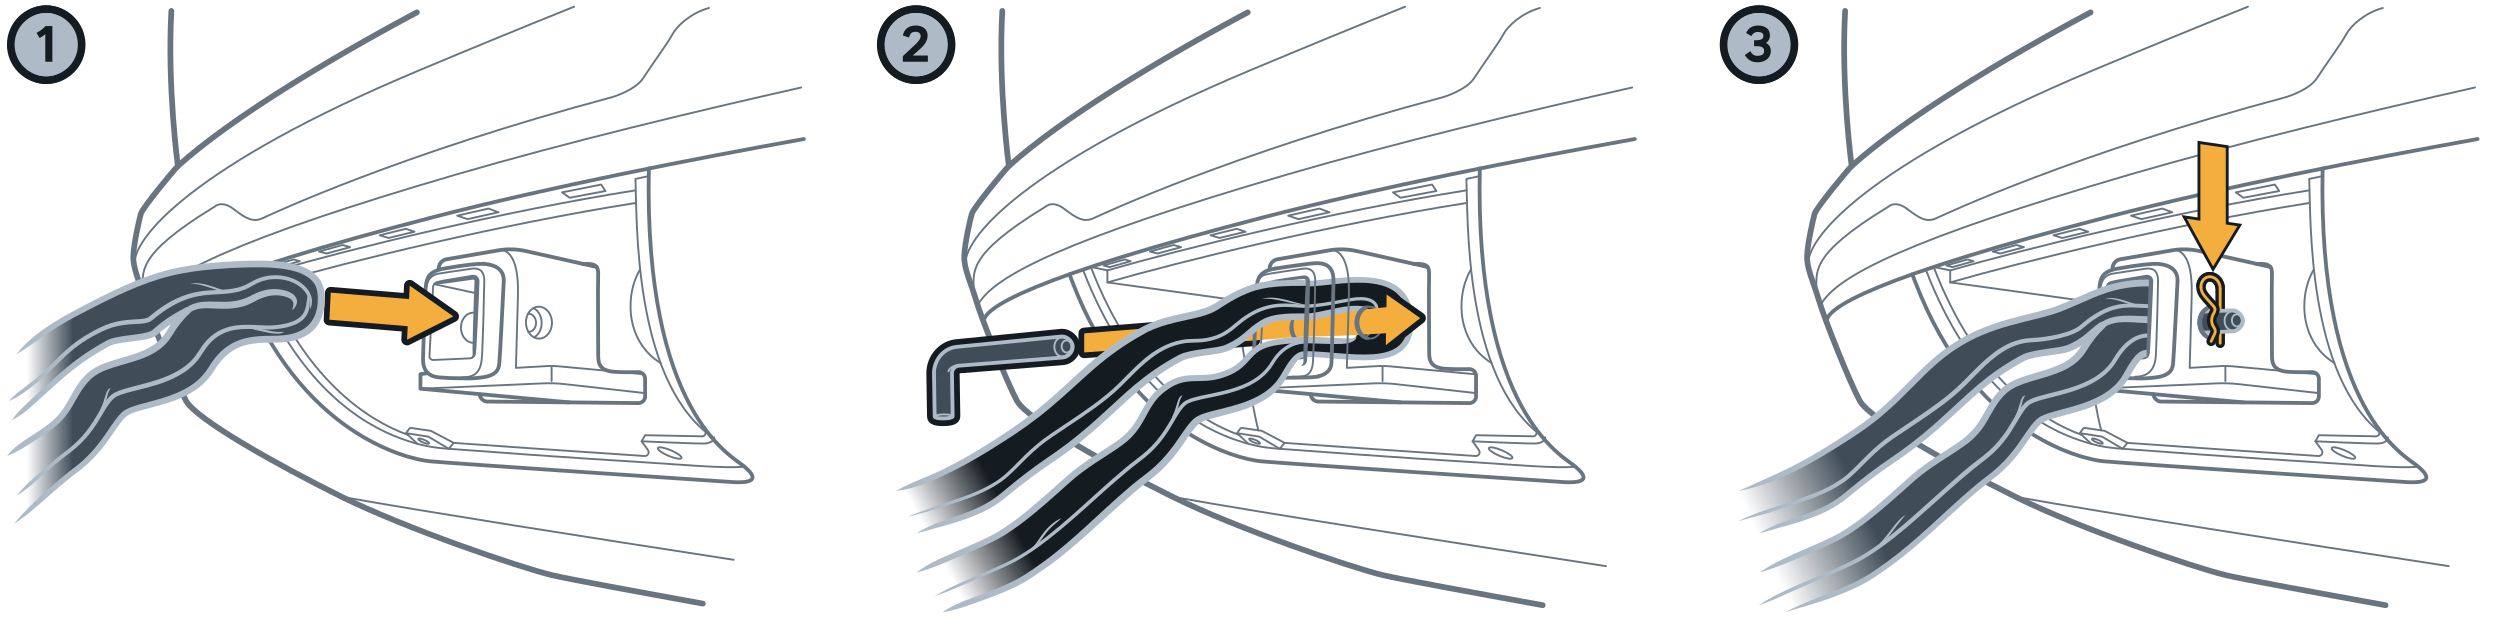 <?xml version="1.0" encoding="UTF-8"?><svg xmlns="http://www.w3.org/2000/svg" width="654" height="167.84" xmlns:xlink="http://www.w3.org/1999/xlink" viewBox="0 0 654 167.84"><defs><linearGradient id="uuid-f7bed41d-ca4f-4dbe-89b7-bf9d8cb121a6" x1="243.121" y1="140.391" x2="261.684" y2="130.522" gradientUnits="userSpaceOnUse"><stop offset="0" stop-color="#141b21" stop-opacity="0"/><stop offset="1" stop-color="#141b21"/></linearGradient><linearGradient id="uuid-950a628b-5d28-4e69-86e3-0513f54a0e5e" x1="459.717" y1="139.473" x2="485.347" y2="127.573" gradientUnits="userSpaceOnUse"><stop offset="0" stop-color="#404d59" stop-opacity="0"/><stop offset="1" stop-color="#404d59"/></linearGradient><linearGradient id="uuid-a9aef04b-0c7a-44e4-ac1e-368296badf49" x1="7.001" y1="102.246" x2="19.065" y2="102.246" xlink:href="#uuid-950a628b-5d28-4e69-86e3-0513f54a0e5e"/></defs><g id="uuid-99ec38e4-a785-4301-8bed-6e64c2fd4f4a"><path d="m285.363,69.831l4.332.902v3.148l33.369,4.617s4.128,26.423,6.122,34.083" style="fill:none; stroke:#687581; stroke-linecap:round; stroke-linejoin:round; stroke-width:.5px;"/><path d="m279.772,71.749l.747,1.953c15.3,39.994,43.483,46.399,49.281,46.965,5.897.575,79.542,5.466,79.542,5.466,5.858.262,6.05-1.278,2.779-4.068s-26.313-14.02-25.009-77.986" style="fill:none; stroke:#687581; stroke-linecap:round; stroke-linejoin:round;"/><path d="m285.363,69.831c11.339,29.594,28.462,40.249,38.742,43.933" style="fill:none; stroke:#687581; stroke-linecap:round; stroke-linejoin:round; stroke-width:.5px;"/><path d="m283.302,70.524c11.494,29.999,28.583,40.407,38.98,44.204,4.694,1.714,7.891,2.332,11.789,2.628,7.841.597,32.899,2.448,52.428,3.62,7.255.435,21.032,1.684,25.621,1.088" style="fill:none; stroke:#687581; stroke-linecap:round; stroke-linejoin:round; stroke-width:.5px;"/><polygon points="283.627 87.209 283.627 92.194 328.137 89.063 328.377 83.579 283.627 87.209" style="fill:none; stroke:#141b21; stroke-linecap:round; stroke-linejoin:round; stroke-width:3px;"/><polygon points="328.377 83.579 328.137 89.063 283.627 92.194 283.627 87.209 328.377 83.579" style="fill:#f4ae3d; stroke-width:0px;"/><polygon points="328.137 89.063 339.437 88.133 339 82.619 328.377 83.579 328.137 89.063" style="fill:#f4ae3d; stroke-width:0px;"/><path d="m183.87,157.901c-17.019-3.08-35.244-6.437-39.429-7.43-8.288-1.967-38.348-12.221-55.063-20.508-16.716-8.288-38.067-20.227-40.736-25.144-2.669-4.916-9.271-21.492-10.676-26.267-1.405-4.776-3.231-8.288-3.09-11.659s1.545-9.411,1.967-10.956,8.428-11.237,9.692-12.502c0,0-2.811-20.667-1.711-40.578" style="fill:none; stroke:#687581; stroke-linecap:round; stroke-linejoin:round; stroke-width:1.5px;"/><path d="m89.377,129.962c22.728,4.06,64.575,10.624,102.538,16.48" style="fill:none; stroke:#687581; stroke-linecap:round; stroke-linejoin:round; stroke-width:.5px;"/><path d="m38.388,79.881c3.917-7.664,23.445-17.428,80.927-34.226,28.741-8.399,62.718-16.562,90.284-22.769" style="fill:none; stroke:#687581; stroke-linecap:round; stroke-linejoin:round; stroke-width:.5px;"/><path d="m37.278,76.378c.303-5.001-2.531-9.306,18.886-22.324,0,0,1.785-1.785,4.934.63,3.15,2.415,5.039,3.57,7.559,2.415s35.696-16.798,91.55-31.707c0,0,6.059-1.785,8.121-5.039s6.341-9.029,7.561-11.339,4.947-5.669,9.593-6.929" style="fill:none; stroke:#687581; stroke-linecap:round; stroke-linejoin:round; stroke-width:.5px;"/><path d="m46.535,43.434c13.819-12.443,39.262-27.802,62.51-40.202" style="fill:none; stroke:#687581; stroke-linecap:round; stroke-linejoin:round; stroke-width:1.5px;"/><path d="m35.183,69.845c-1.171-7.287,15.522-26.71,74.316-51.382,14.609-6.131,28.259-11.73,40.695-16.717" style="fill:none; stroke:#687581; stroke-linecap:round; stroke-linejoin:round; stroke-width:.5px;"/><path d="m62.396,71.749l.747,1.953c15.3,39.994,43.483,46.399,49.281,46.965,5.897.575,79.542,5.466,79.542,5.466,5.858.262,6.05-1.278,2.779-4.068s-26.313-14.02-25.009-77.986" style="fill:none; stroke:#687581; stroke-linecap:round; stroke-linejoin:round;"/><path d="m67.987,69.831c11.339,29.594,28.462,40.249,38.742,43.933" style="fill:none; stroke:#687581; stroke-linecap:round; stroke-linejoin:round; stroke-width:.5px;"/><path d="m65.926,70.524c11.494,29.999,28.583,40.407,38.98,44.204,4.694,1.714,7.891,2.332,11.789,2.628,7.841.597,32.899,2.448,52.428,3.62,7.255.435,21.032,1.684,25.621,1.088" style="fill:none; stroke:#687581; stroke-linecap:round; stroke-linejoin:round; stroke-width:.5px;"/><path d="m40.084,84.568c-1.378-3.787,12.764-12.137,73.449-27.82,30.202-7.805,67.202-15.061,96.752-20.382" style="fill:none; stroke:#687581; stroke-linecap:round; stroke-linejoin:round;"/><line x1="105.688" y1="78.497" x2="111.354" y2="77.498" style="fill:none; stroke:#687581; stroke-linecap:round; stroke-linejoin:round; stroke-width:.5px;"/><path d="m72.319,73.881c19.308-5.561,58.658-15.215,93.916-20.777" style="fill:none; stroke:#687581; stroke-linecap:round; stroke-linejoin:round; stroke-width:.5px;"/><path d="m72.319,70.732c19.308-5.561,58.658-15.374,93.916-20.935" style="fill:none; stroke:#687581; stroke-linecap:round; stroke-linejoin:round; stroke-width:.5px;"/><path d="m185.411,113.648c-19.806-15.213-18.757-56.452-19.176-66.841l3.466-.733" style="fill:none; stroke:#687581; stroke-linecap:round; stroke-linejoin:round; stroke-width:.5px;"/><path d="m152.488,69.054c3.673-.21,4.092.735,3.987,3.148s.027,18.468.014,20.777.511,4.092,4.498,4.302c2.281.12,4.496.103,5.973.066.986-.025,1.798.767,1.798,1.754v4.592c0,.976-.797,1.764-1.772,1.754l-39.158-.402s-1.855.315-2.396-1.889" style="fill:none; stroke:#687581; stroke-linecap:round; stroke-linejoin:round;"/><path d="m156.067,69.831l-18.558-4.156c-2.365-.53-4.836-.592-7.223-.171-4.37.772-9.303,1.602-13.463,2.317-1.182.203-2.049,1.228-2.049,2.427v.158" style="fill:none; stroke:#687581; stroke-linecap:round; stroke-linejoin:round;"/><path d="m131.78,65.518c2.555.912,3.919,4.789,3.709,11.98-.21,7.191-.525,18.733-.525,18.733l8.614-.49c.851-.014,1.702.013,2.55.081l22.137,2.061" style="fill:none; stroke:#687581; stroke-linecap:round; stroke-linejoin:round; stroke-width:.5px;"/><polyline points="111.93 97.595 109.99 97.883 109.99 101.688 148.92 105.262" style="fill:none; stroke:#687581; stroke-linecap:round; stroke-linejoin:round;"/><path d="m109.99,101.688l31.908-1.391c1.891-.086,3.786-.028,5.669.172l21.191,2.373" style="fill:none; stroke:#687581; stroke-linecap:round; stroke-linejoin:round; stroke-width:.5px;"/><polygon points="149.001 51.729 147.031 50.324 157.258 48.281 158.385 49.971 149.001 51.729" style="fill:none; stroke:#687581; stroke-linecap:round; stroke-linejoin:round; stroke-width:.5px;"/><polygon points="130.414 55.528 122.29 57.323 119.612 56.425 127.784 54.555 130.414 55.528" style="fill:none; stroke:#687581; stroke-linecap:round; stroke-linejoin:round; stroke-width:.5px;"/><polygon points="108.435 60.619 101.627 62.253 99.322 61.545 106.17 59.851 108.435 60.619" style="fill:none; stroke:#687581; stroke-linecap:round; stroke-linejoin:round; stroke-width:.5px;"/><polygon points="91.584 64.66 85.417 66.325 83.447 65.803 89.645 64.085 91.584 64.66" style="fill:none; stroke:#687581; stroke-linecap:round; stroke-linejoin:round; stroke-width:.5px;"/><polygon points="78.417 68.335 72.894 69.872 71.317 69.454 76.865 67.875 78.417 68.335" style="fill:none; stroke:#687581; stroke-linecap:round; stroke-linejoin:round; stroke-width:.5px;"/><path d="m110.665,93.715s.446-16.042.689-18.466.657-4.256,4.861-5c5.862-1.036,9-1.292,10.243-1.224s5.545.441,5.322,4.607c-.223,4.166-.97,19.586-1.156,21.327-.133,1.244-.34,2.734-3.081,3.502-1.095.307-3.733.557-5.189.54-5.098-.062-5.472-.124-7.15-.249s-4.67-.562-4.539-5.036Z" style="fill:none; stroke:#687581; stroke-linecap:round; stroke-linejoin:round;"/><path d="m120.681,98.72c3.682,0,5.194-1.308,5.432-5.788.238-4.479.572-18.061.572-19.3s-.095-3.765-3.288-3.336c-3.193.429-8.647,1.287-8.647,1.287,0,0-2.674.281-3.093,3.097" style="fill:none; stroke:#687581; stroke-linecap:round; stroke-linejoin:round; stroke-width:.5px;"/><path d="m112.35,93.139l.942-18.069c.029-.559.447-1.021,1.001-1.106l9.359-1.437c.61-.094,1.153.391,1.13,1.008l-.724,19.074c-.023.614-.514,1.108-1.128,1.135l-9.555.427c-.579.026-1.055-.453-1.024-1.032Z" style="fill:none; stroke:#687581; stroke-linecap:round; stroke-linejoin:round; stroke-width:.5px;"/><line x1="113.596" y1="74.339" x2="124.66" y2="76.733" style="fill:none; stroke:#687581; stroke-linecap:round; stroke-linejoin:round; stroke-width:.5px;"/><ellipse cx="140.99" cy="84.402" rx="3.408" ry="4.171" transform="translate(-1.965 3.373) rotate(-1.361)" style="fill:none; stroke:#687581; stroke-linecap:round; stroke-linejoin:round; stroke-width:.5px;"/><path d="m124.465,81.889c-.243-.065-.496-.096-.755-.09-1.779.042-3.18,1.842-3.128,4.02s1.536,3.909,3.316,3.867c.092-.002.183-.009.273-.02" style="fill:none; stroke:#687581; stroke-linecap:round; stroke-linejoin:round; stroke-width:.5px;"/><path d="m139.573,80.593c1.214.618,2.086,2.065,2.124,3.769.04,1.727-.78,3.23-1.987,3.89" style="fill:none; stroke:#687581; stroke-linecap:round; stroke-linejoin:round; stroke-width:.5px;"/><path d="m138.144,82.073c.031-.002.059-.005.09-.005,1.072-.027,1.968,1.018,1.999,2.329.031,1.314-.813,2.397-1.886,2.424-.039,0-.077.001-.113-.001" style="fill:none; stroke:#687581; stroke-linecap:round; stroke-linejoin:round; stroke-width:.5px;"/><line x1="144.301" y1="96.056" x2="144.301" y2="99.672" style="fill:none; stroke:#687581; stroke-linecap:round; stroke-linejoin:round; stroke-width:.5px;"/><path d="m118.685,115.86c9.7.716,32.211,2.242,50.074,3.442,0,0,1.653-.33.574-1.81s-1.477-2.048-1.477-2.048l.904-1.591,14.609.284s1.237.244,1.243-1.128" style="fill:none; stroke:#687581; stroke-linecap:round; stroke-linejoin:round; stroke-width:.5px;"/><path d="m167.855,115.445s14.495.644,16.257.587,2.633-.707,2.709-1.632" style="fill:none; stroke:#687581; stroke-linecap:round; stroke-linejoin:round; stroke-width:.5px;"/><ellipse cx="175.185" cy="118.513" rx=".79" ry="3.352" transform="translate(-2.242 233.642) rotate(-67.057)" style="fill:none; stroke:#687581; stroke-linecap:round; stroke-linejoin:round; stroke-width:.5px;"/><path d="m109.204,116.111l-2.68-2.529c-.172-.153-.2-.412-.064-.598l.633-.863c.098-.134.262-.202.426-.178l5.212.774,5.954,3.144-1.285,1.549" style="fill:none; stroke:#687581; stroke-linecap:round; stroke-linejoin:round; stroke-width:.5px;"/><polyline points="106.219 113.312 112.042 114.22 117.4 117.41" style="fill:none; stroke:#687581; stroke-linecap:round; stroke-linejoin:round; stroke-width:.5px;"/><ellipse cx="110.821" cy="115.409" rx=".376" ry="1.528" transform="translate(-38.686 172.401) rotate(-67.029)" style="fill:none; stroke:#687581; stroke-linecap:round; stroke-linejoin:round; stroke-width:.5px;"/><path d="m172.79,94.948c-8.203-5.065-7.838-14.231-7.838-14.904,0-3.506.884-6.749,2.383-9.392" style="fill:none; stroke:#687581; stroke-linecap:round; stroke-linejoin:round; stroke-width:.5px;"/><path d="m113.292,75.07c-.115-.358.001-.816.318-1.125.154-.157.354-.283.578-.347.192-.056.344-.112.52-.152.68-.189,1.373-.295,2.065-.414l4.15-.693,2.075-.347.519-.084c.231-.044.567-.033.828.069.547.189.969.691,1.055,1.27.04.335.007.468.009.647l-.018.526-.036,1.051-.071,2.102-.391,8.405-.224,4.202c-.04.7-.061,1.401-.148,2.099-.028.288-.104.871-.453,1.163-.313.318-.782.428-1.139.301.345-.158.557-.406.655-.658.112-.272.053-.438.035-.84-.034-.703-.002-1.403.012-2.105l.096-4.206.247-8.411.164-4.081c-.013-.118-.105-.232-.222-.273-.068-.022-.094-.03-.208-.013l-.52.075-2.083.292-4.167.584c-.695.095-1.388.201-2.094.225-.17.014-.365.008-.519.011-.121,0-.252.013-.379.065-.257.098-.503.319-.654.662Z" style="fill:#687581; stroke-width:0px;"/><path d="m403.576,158.322c-17.65-3.189-37.383-6.813-41.759-7.852-8.288-1.967-38.348-12.221-55.063-20.508-16.716-8.288-38.067-20.227-40.736-25.144-2.669-4.916-9.271-21.492-10.676-26.267-1.405-4.776-3.231-8.288-3.09-11.659s1.545-9.411,1.967-10.956,8.428-11.237,9.692-12.502c0,0-2.811-20.667-1.711-40.578" style="fill:none; stroke:#687581; stroke-linecap:round; stroke-linejoin:round; stroke-width:1.5px;"/><path d="m306.753,129.962c24.911,4.45,72.793,11.909,113.352,18.145" style="fill:none; stroke:#687581; stroke-linecap:round; stroke-linejoin:round; stroke-width:.5px;"/><path d="m255.764,79.881c3.917-7.664,23.445-17.428,80.927-34.226,28.741-8.399,62.718-16.562,90.284-22.769" style="fill:none; stroke:#687581; stroke-linecap:round; stroke-linejoin:round; stroke-width:.5px;"/><path d="m254.653,76.378c.303-5.001-2.531-9.306,18.886-22.324,0,0,1.785-1.785,4.934.63,3.15,2.415,5.039,3.57,7.559,2.415s35.696-16.798,91.55-31.707c0,0,6.059-1.785,8.121-5.039s6.341-9.029,7.561-11.339,4.947-5.669,9.593-6.929" style="fill:none; stroke:#687581; stroke-linecap:round; stroke-linejoin:round; stroke-width:.5px;"/><path d="m263.911,43.434c13.819-12.443,39.262-27.802,62.51-40.202" style="fill:none; stroke:#687581; stroke-linecap:round; stroke-linejoin:round; stroke-width:1.5px;"/><path d="m252.558,69.845c-1.171-7.287,15.522-26.71,74.316-51.382,14.609-6.131,28.259-11.73,40.695-16.717" style="fill:none; stroke:#687581; stroke-linecap:round; stroke-linejoin:round; stroke-width:.5px;"/><path d="m257.46,84.568c-1.378-3.787,12.764-12.137,73.449-27.82,30.202-7.805,67.202-15.061,96.752-20.382" style="fill:none; stroke:#687581; stroke-linecap:round; stroke-linejoin:round;"/><line x1="323.063" y1="78.497" x2="328.73" y2="77.498" style="fill:none; stroke:#687581; stroke-linecap:round; stroke-linejoin:round; stroke-width:.5px;"/><path d="m289.694,73.881c19.308-5.561,58.658-15.215,93.916-20.777" style="fill:none; stroke:#687581; stroke-linecap:round; stroke-linejoin:round; stroke-width:.5px;"/><path d="m289.694,70.732c19.308-5.561,58.658-15.374,93.916-20.935" style="fill:none; stroke:#687581; stroke-linecap:round; stroke-linejoin:round; stroke-width:.5px;"/><path d="m402.786,113.648c-19.806-15.213-18.757-56.452-19.176-66.841l3.466-.733" style="fill:none; stroke:#687581; stroke-linecap:round; stroke-linejoin:round; stroke-width:.5px;"/><path d="m369.864,69.054c3.673-.21,4.092.735,3.987,3.148s.027,17.683.014,19.992.511,4.092,4.498,4.302c2.281.12,4.496.103,5.973.066.986-.025,1.798.767,1.798,1.754v5.378c0,.976-.797,1.764-1.772,1.754l-39.158-.402s-1.855.315-2.396-1.889" style="fill:none; stroke:#687581; stroke-linecap:round; stroke-linejoin:round;"/><path d="m373.443,69.831l-18.558-4.156c-2.365-.53-4.836-.592-7.223-.171-4.37.772-9.303,1.602-13.463,2.317-1.182.203-2.049,1.228-2.049,2.427v.158" style="fill:none; stroke:#687581; stroke-linecap:round; stroke-linejoin:round;"/><polyline points="329.305 97.595 327.366 97.883 327.366 101.688 366.296 105.262" style="fill:none; stroke:#687581; stroke-linecap:round; stroke-linejoin:round;"/><path d="m327.366,101.688l31.908-1.391c1.891-.086,3.786-.028,5.669.172l21.191,2.373" style="fill:none; stroke:#687581; stroke-linecap:round; stroke-linejoin:round; stroke-width:.5px;"/><polygon points="366.377 51.729 364.407 50.324 374.633 48.281 375.761 49.971 366.377 51.729" style="fill:none; stroke:#687581; stroke-linecap:round; stroke-linejoin:round; stroke-width:.5px;"/><polygon points="347.79 55.528 339.666 57.323 336.988 56.425 345.16 54.555 347.79 55.528" style="fill:none; stroke:#687581; stroke-linecap:round; stroke-linejoin:round; stroke-width:.5px;"/><polygon points="325.811 60.619 319.003 62.253 316.698 61.545 323.546 59.851 325.811 60.619" style="fill:none; stroke:#687581; stroke-linecap:round; stroke-linejoin:round; stroke-width:.5px;"/><polygon points="308.96 64.66 302.793 66.325 300.822 65.803 307.02 64.085 308.96 64.66" style="fill:none; stroke:#687581; stroke-linecap:round; stroke-linejoin:round; stroke-width:.5px;"/><polygon points="295.792 68.335 290.27 69.872 288.693 69.454 294.24 67.875 295.792 68.335" style="fill:none; stroke:#687581; stroke-linecap:round; stroke-linejoin:round; stroke-width:.5px;"/><path d="m344.919,98.46c-1.095.307-3.729.299-5.185.325-5.098.091-5.473.04-7.155-.034s-4.67-.562-4.539-5.036c0,0,.446-16.042.689-18.466s.657-4.256,4.861-5" style="fill:none; stroke:#687581; stroke-linecap:round; stroke-linejoin:round;"/><path d="m329.726,93.139l.942-18.069c.029-.559.447-1.021,1.001-1.106l9.359-1.437c.61-.094,1.153.391,1.13,1.008l-.724,19.074c-.023.614-.514,1.108-1.128,1.135l-9.555.427c-.579.026-1.055-.453-1.024-1.032Z" style="fill:none; stroke:#687581; stroke-linecap:round; stroke-linejoin:round; stroke-width:.5px;"/><line x1="330.972" y1="74.339" x2="342.036" y2="76.733" style="fill:none; stroke:#687581; stroke-linecap:round; stroke-linejoin:round; stroke-width:.5px;"/><line x1="361.677" y1="96.056" x2="361.677" y2="99.672" style="fill:none; stroke:#687581; stroke-linecap:round; stroke-linejoin:round; stroke-width:.5px;"/><path d="m336.061,115.86c9.7.716,32.211,2.242,50.074,3.442,0,0,1.653-.33.574-1.81s-1.477-2.048-1.477-2.048l.904-1.591,14.609.284s1.237.244,1.243-1.128" style="fill:none; stroke:#687581; stroke-linecap:round; stroke-linejoin:round; stroke-width:.5px;"/><path d="m385.231,115.445s14.495.644,16.257.587,2.633-.707,2.709-1.632" style="fill:none; stroke:#687581; stroke-linecap:round; stroke-linejoin:round; stroke-width:.5px;"/><ellipse cx="392.561" cy="118.513" rx=".79" ry="3.352" transform="translate(130.398 433.823) rotate(-67.057)" style="fill:none; stroke:#687581; stroke-linecap:round; stroke-linejoin:round; stroke-width:.5px;"/><path d="m326.579,116.111l-2.68-2.529c-.172-.153-.2-.412-.064-.598l.633-.863c.098-.134.262-.202.426-.178l5.212.774,5.954,3.144-1.285,1.549" style="fill:none; stroke:#687581; stroke-linecap:round; stroke-linejoin:round; stroke-width:.5px;"/><polyline points="323.595 113.312 329.418 114.22 334.776 117.41" style="fill:none; stroke:#687581; stroke-linecap:round; stroke-linejoin:round; stroke-width:.5px;"/><ellipse cx="328.197" cy="115.409" rx=".376" ry="1.528" transform="translate(93.854 372.539) rotate(-67.029)" style="fill:none; stroke:#687581; stroke-linecap:round; stroke-linejoin:round; stroke-width:.5px;"/><path d="m390.166,94.948c-8.203-5.065-7.838-14.231-7.838-14.904,0-3.506.884-6.749,2.383-9.392" style="fill:none; stroke:#687581; stroke-linecap:round; stroke-linejoin:round; stroke-width:.5px;"/><path d="m624.059,158.322c-17.65-3.189-37.383-6.813-41.759-7.852-8.288-1.967-38.348-12.221-55.063-20.508-16.716-8.288-38.067-20.227-40.736-25.144-2.669-4.916-9.271-21.492-10.676-26.267-1.405-4.776-3.231-8.288-3.09-11.659s1.545-9.411,1.967-10.956,8.428-11.237,9.692-12.502c0,0-2.811-20.667-1.711-40.578" style="fill:none; stroke:#687581; stroke-linecap:round; stroke-linejoin:round; stroke-width:1.5px;"/><path d="m527.236,129.962c24.911,4.45,72.793,11.909,113.352,18.145" style="fill:none; stroke:#687581; stroke-linecap:round; stroke-linejoin:round; stroke-width:.5px;"/><path d="m476.247,79.881c3.917-7.664,23.445-17.428,80.927-34.226,28.741-8.399,62.718-16.562,90.284-22.769" style="fill:none; stroke:#687581; stroke-linecap:round; stroke-linejoin:round; stroke-width:.5px;"/><path d="m475.136,76.378c.303-5.001-2.531-9.306,18.886-22.324,0,0,1.785-1.785,4.934.63,3.15,2.415,5.039,3.57,7.559,2.415s35.696-16.798,91.55-31.707c0,0,6.059-1.785,8.121-5.039s6.341-9.029,7.561-11.339,4.947-5.669,9.593-6.929" style="fill:none; stroke:#687581; stroke-linecap:round; stroke-linejoin:round; stroke-width:.5px;"/><path d="m484.394,43.434c13.819-12.443,39.262-27.802,62.51-40.202" style="fill:none; stroke:#687581; stroke-linecap:round; stroke-linejoin:round; stroke-width:1.5px;"/><path d="m473.041,69.845c-1.171-7.287,15.522-26.71,74.316-51.382,14.609-6.131,28.259-11.73,40.695-16.717" style="fill:none; stroke:#687581; stroke-linecap:round; stroke-linejoin:round; stroke-width:.5px;"/><path d="m500.255,71.749l.747,1.953c15.3,39.994,43.483,46.399,49.281,46.965,5.897.575,79.542,5.466,79.542,5.466,5.858.262,6.05-1.278,2.779-4.068s-26.313-14.02-25.009-77.986" style="fill:none; stroke:#687581; stroke-linecap:round; stroke-linejoin:round;"/><path d="m505.846,69.831c11.339,29.594,28.462,40.249,38.742,43.933" style="fill:none; stroke:#687581; stroke-linecap:round; stroke-linejoin:round; stroke-width:.5px;"/><path d="m503.785,70.524c11.494,29.999,28.583,40.407,38.98,44.204,4.694,1.714,7.891,2.332,11.789,2.628,7.841.597,32.899,2.448,52.428,3.62,7.255.435,21.032,1.684,25.621,1.088" style="fill:none; stroke:#687581; stroke-linecap:round; stroke-linejoin:round; stroke-width:.5px;"/><path d="m477.943,84.568c-1.378-3.787,12.764-12.137,73.449-27.82,30.202-7.805,67.202-15.061,96.752-20.382" style="fill:none; stroke:#687581; stroke-linecap:round; stroke-linejoin:round;"/><path d="m505.846,69.831l4.332.902v3.148l33.369,4.617s4.128,26.423,6.122,34.083" style="fill:none; stroke:#687581; stroke-linecap:round; stroke-linejoin:round; stroke-width:.5px;"/><line x1="543.546" y1="78.497" x2="549.213" y2="77.498" style="fill:none; stroke:#687581; stroke-linecap:round; stroke-linejoin:round; stroke-width:.5px;"/><path d="m510.177,73.881c19.308-5.561,58.658-15.215,93.916-20.777" style="fill:none; stroke:#687581; stroke-linecap:round; stroke-linejoin:round; stroke-width:.5px;"/><path d="m510.177,70.732c19.308-5.561,58.658-15.374,93.916-20.935" style="fill:none; stroke:#687581; stroke-linecap:round; stroke-linejoin:round; stroke-width:.5px;"/><path d="m623.269,113.648c-19.806-15.213-18.757-56.452-19.176-66.841l3.466-.733" style="fill:none; stroke:#687581; stroke-linecap:round; stroke-linejoin:round; stroke-width:.5px;"/><path d="m590.347,69.054c3.673-.21,4.092.735,3.987,3.148s.027,18.468.014,20.777.511,4.092,4.498,4.302c2.281.12,4.496.103,5.973.066.986-.025,1.798.767,1.798,1.754v4.592c0,.976-.797,1.764-1.772,1.754l-39.158-.402s-1.855.315-2.396-1.889" style="fill:none; stroke:#687581; stroke-linecap:round; stroke-linejoin:round;"/><path d="m593.926,69.831l-18.558-4.156c-2.365-.53-4.836-.592-7.223-.171-4.37.772-9.303,1.602-13.463,2.317-1.182.203-2.049,1.228-2.049,2.427v.158" style="fill:none; stroke:#687581; stroke-linecap:round; stroke-linejoin:round;"/><path d="m569.638,65.518c2.555.912,3.919,4.789,3.709,11.98-.21,7.191-.525,18.733-.525,18.733l8.614-.49c.851-.014,1.702.013,2.55.081l22.137,2.061" style="fill:none; stroke:#687581; stroke-linecap:round; stroke-linejoin:round; stroke-width:.5px;"/><polyline points="549.788 97.595 547.849 97.883 547.849 101.688 586.779 105.262" style="fill:none; stroke:#687581; stroke-linecap:round; stroke-linejoin:round;"/><path d="m547.849,101.688l31.908-1.391c1.891-.086,3.786-.028,5.669.172l21.191,2.373" style="fill:none; stroke:#687581; stroke-linecap:round; stroke-linejoin:round; stroke-width:.5px;"/><polygon points="586.86 51.729 584.89 50.324 595.116 48.281 596.244 49.971 586.86 51.729" style="fill:none; stroke:#687581; stroke-linecap:round; stroke-linejoin:round; stroke-width:.5px;"/><polygon points="568.273 55.528 560.149 57.323 557.471 56.425 565.643 54.555 568.273 55.528" style="fill:none; stroke:#687581; stroke-linecap:round; stroke-linejoin:round; stroke-width:.5px;"/><polygon points="546.294 60.619 539.486 62.253 537.181 61.545 544.029 59.851 546.294 60.619" style="fill:none; stroke:#687581; stroke-linecap:round; stroke-linejoin:round; stroke-width:.5px;"/><polygon points="529.443 64.66 523.276 66.325 521.305 65.803 527.503 64.085 529.443 64.66" style="fill:none; stroke:#687581; stroke-linecap:round; stroke-linejoin:round; stroke-width:.5px;"/><polygon points="516.275 68.335 510.753 69.872 509.176 69.454 514.723 67.875 516.275 68.335" style="fill:none; stroke:#687581; stroke-linecap:round; stroke-linejoin:round; stroke-width:.5px;"/><path d="m548.524,93.715s.446-16.042.689-18.466.657-4.256,4.861-5c5.862-1.036,9-1.292,10.243-1.224s5.545.441,5.322,4.607c-.223,4.166-.97,19.586-1.156,21.327-.133,1.244-.34,2.734-3.081,3.502-1.095.307-3.733.557-5.189.54-5.098-.062-5.472-.124-7.15-.249s-4.67-.562-4.539-5.036Z" style="fill:none; stroke:#687581; stroke-linecap:round; stroke-linejoin:round;"/><path d="m558.54,98.556c2.716,0,5.194-1.144,5.432-5.623.238-4.479.572-18.061.572-19.3s-.095-3.765-3.288-3.336c-3.193.429-8.53,1.287-8.53,1.287,0,0-2.674.281-3.093,3.097" style="fill:none; stroke:#687581; stroke-linecap:round; stroke-linejoin:round; stroke-width:.5px;"/><path d="m550.209,93.139l.942-18.069c.029-.559.447-1.021,1.001-1.106l9.359-1.437c.61-.094,1.153.391,1.13,1.008l-.724,19.074c-.023.614-.514,1.108-1.128,1.135l-9.555.427c-.579.026-1.055-.453-1.024-1.032Z" style="fill:none; stroke:#687581; stroke-linecap:round; stroke-linejoin:round; stroke-width:.5px;"/><line x1="551.455" y1="74.339" x2="562.519" y2="76.733" style="fill:none; stroke:#687581; stroke-linecap:round; stroke-linejoin:round; stroke-width:.5px;"/><ellipse cx="578.849" cy="84.402" rx="3.408" ry="4.171" transform="translate(-1.841 13.772) rotate(-1.361)" style="fill:none; stroke:#687581; stroke-linecap:round; stroke-linejoin:round; stroke-width:.5px;"/><line x1="582.16" y1="96.056" x2="582.16" y2="99.672" style="fill:none; stroke:#687581; stroke-linecap:round; stroke-linejoin:round; stroke-width:.5px;"/><path d="m556.544,115.86c9.7.716,32.211,2.242,50.074,3.442,0,0,1.653-.33.574-1.81s-1.477-2.048-1.477-2.048l.904-1.591,14.609.284s1.237.244,1.243-1.128" style="fill:none; stroke:#687581; stroke-linecap:round; stroke-linejoin:round; stroke-width:.5px;"/><path d="m605.714,115.445s14.495.644,16.257.587,2.633-.707,2.709-1.632" style="fill:none; stroke:#687581; stroke-linecap:round; stroke-linejoin:round; stroke-width:.5px;"/><ellipse cx="613.044" cy="118.513" rx=".79" ry="3.352" transform="translate(264.934 636.864) rotate(-67.057)" style="fill:none; stroke:#687581; stroke-linecap:round; stroke-linejoin:round; stroke-width:.5px;"/><path d="m547.062,116.111l-2.68-2.529c-.172-.153-.2-.412-.064-.598l.633-.863c.098-.134.262-.202.426-.178l5.212.774,5.954,3.144-1.285,1.549" style="fill:none; stroke:#687581; stroke-linecap:round; stroke-linejoin:round; stroke-width:.5px;"/><polyline points="544.078 113.312 549.901 114.22 555.259 117.41" style="fill:none; stroke:#687581; stroke-linecap:round; stroke-linejoin:round; stroke-width:.5px;"/><ellipse cx="548.68" cy="115.409" rx=".376" ry="1.528" transform="translate(228.288 575.537) rotate(-67.029)" style="fill:none; stroke:#687581; stroke-linecap:round; stroke-linejoin:round; stroke-width:.5px;"/><path d="m610.649,94.948c-8.203-5.065-7.838-14.231-7.838-14.904,0-3.506.884-6.749,2.383-9.392" style="fill:none; stroke:#687581; stroke-linecap:round; stroke-linejoin:round; stroke-width:.5px;"/><path d="m551.151,75.07c-.115-.358.001-.816.318-1.125.154-.157.354-.283.578-.347.192-.056.344-.112.52-.152.68-.189,1.373-.295,2.065-.414l4.15-.693,2.075-.347.519-.084c.231-.044.567-.033.828.069.547.189.969.691,1.055,1.27.04.335.007.468.009.647l-.018.526-.036,1.051-.071,2.102-.391,8.405-.224,4.202c-.04.7-.061,1.401-.148,2.099-.028.288-.104.871-.453,1.163-.313.318-.782.428-1.139.301.345-.158.557-.406.655-.658.112-.272.053-.438.035-.84-.034-.703-.002-1.403.012-2.105l.096-4.206.247-8.411.164-4.081c-.013-.118-.105-.232-.222-.273-.068-.022-.094-.03-.208-.013l-.52.075-2.083.292-4.167.584c-.695.095-1.388.201-2.094.225-.17.014-.365.008-.519.011-.121,0-.252.013-.379.065-.257.098-.503.319-.654.662Z" style="fill:#687581; stroke-width:0px;"/><line x1="580.985" y1="85.855" x2="580.804" y2="85.871" style="fill:none; stroke:#aebbc7; stroke-linecap:round; stroke-linejoin:round; stroke-width:.5px;"/><path d="m355.52,82.073c.031-.002.059-.005.09-.005,1.072-.027,1.968,1.018,1.999,2.329.031,1.314-.813,2.397-1.886,2.424-.039,0-.077.001-.113-.001" style="fill:none; stroke:#687581; stroke-linecap:round; stroke-linejoin:round; stroke-width:.5px;"/></g><g id="uuid-40a7f006-f379-43e2-8ea0-8f3247fc055a"><path d="m234.329,128.447c9.601-3.124,16.828-6.307,30.688-15.555,14.992-10.002,19.311-18.642,34.515-26.728,6.497-3.453,14.53-3.253,18.709-6.006,8.988-5.921,12.873-6.204,23.414-6.143,7.066,0,27.354-5.506,27.354,10.306,0,13.196-16.992,8.34-27.926,8.34-2.159,0-3.872,3.399-5.438,6.078-5.339,9.126-19.638,8.609-22.776,11.528-3.149,2.917-5.322,9.159-12.917,14.778-7.592,5.608-17.872,16.528-26.363,22.522-6.139,4.33-7.531,5.549-21.599,10.502-1.992.701-3.771,1.395-5.402,2.072l-6.782-10.38c1.603-.764,3.355-1.576,5.314-2.439,2.402-1.056,4.44-1.931,6.191-2.692,8.113-3.508,9.584-4.143,14.022-7.272,4.207-2.979,9.258-7.512,14.133-11.891,4.51-4.063,9.929-6.951,13.751-9.733,6.168-4.49,5.674-9.397,10.533-13.486,6.067-5.106,9.469-2.376,15.211-3.942,5.661-1.544,4.821-1.601,6.72-3.85,4.22-4.998,5.552-5.67,18.414-5.198,5.22.192,9.499.708,10.78-1.436,1.605-2.687,2.042-5.434-1.124-7.097-4.28.424-8.783,2.12-11.944,2.12-4.016,0-9.187-.238-12.31,2.236-2.245,1.259-4.197,4.2-8.858,6.039-2.375.942-9.136,1.058-11.887,2.536-7.633,4.096-12.196,8.313-17.476,13.199-4.378,4.031-9.33,8.613-16.483,13.421-5.583,3.763-9.115,6.688-12.239,9.264-5.087,4.21-10.209,5.604-18.177,8.154-1.452.461-3.05,1.096-4.653,1.79l-5.395-11.035Z" style="fill:url(#uuid-f7bed41d-ca4f-4dbe-89b7-bf9d8cb121a6); stroke-width:0px;"/><path d="m339.437,89.089c-.538.177-.845-.052-1.042-.315-.216-.257-.402-.538-.559-.834-.327-.59-.471-1.261-.525-1.923-.017-.661.062-1.338.312-1.959.121-.311.273-.609.455-.888.172-.273.372-.593.969-.46.199.568.053.73-.065.971-.108.235-.19.48-.248.731-.109.503-.166,1.017-.116,1.533.011.514.138,1.012.306,1.494.09.239.204.469.341.684.156.209.255.414.171.967Z" style="fill:#687581; stroke-width:0px;"/><path d="m234.329,128.447c2.262-1.316,4.61-2.289,6.95-3.272,2.35-.956,4.661-1.998,6.924-3.147,4.529-2.288,8.874-4.953,13.145-7.732,4.307-2.757,8.4-5.712,12.267-9.015,3.879-3.276,7.497-6.884,11.413-10.246,3.907-3.368,8.141-6.429,12.682-8.92,2.212-1.32,4.766-2.363,7.265-3.022,2.514-.708,5.056-1.161,7.502-1.752,1.22-.299,2.428-.611,3.54-1.063.553-.228,1.087-.481,1.575-.782.519-.31,1.084-.683,1.624-1.022,2.194-1.37,4.502-2.63,6.985-3.552,2.48-.926,5.13-1.4,7.724-1.559,2.602-.167,5.174-.13,7.734-.097l-.009,1.5c-5.093.049-10.237-.046-14.854,1.754-2.309.883-4.506,2.103-6.634,3.462-.54.346-1.038.684-1.613,1.037-.598.377-1.22.677-1.846.942-1.256.521-2.53.865-3.792,1.172-5.048,1.171-10.021,1.958-14.293,4.607-4.43,2.439-8.527,5.407-12.364,8.72-3.829,3.322-7.525,6.885-11.48,10.193-3.939,3.316-8.184,6.327-12.515,9.051-4.323,2.765-8.735,5.425-13.358,7.716-4.635,2.225-9.368,4.468-14.571,5.026Z" style="fill:#aebbc7; stroke-width:0px;"/><path d="m341.083,93.411c-.787.006-1.652.847-2.326,1.769-.689.944-1.287,2.006-1.895,3.082-.293.537-.618,1.084-1.008,1.628-.364.549-.73,1.097-1.199,1.561-.44.488-.872.985-1.391,1.384-.497.424-.986.861-1.539,1.201-4.311,2.968-9.41,4.043-14.129,5.28-1.164.322-2.368.638-3.319,1.134-.853.395-1.62,1.348-2.339,2.289-1.425,1.932-2.753,4.086-4.322,6.07-1.543,2.007-3.316,3.861-5.255,5.509-.968.828-2.008,1.588-2.954,2.323-.963.751-1.912,1.529-2.848,2.326-3.74,3.198-7.377,6.566-11.073,9.883-3.702,3.31-7.452,6.607-11.56,9.507-2.027,1.411-4.057,2.891-6.278,4.129-2.211,1.247-4.53,2.233-6.847,3.155-2.322.916-4.662,1.754-7.004,2.581-2.362.797-4.655,1.598-7.21,1.917,1.037-.733,2.14-1.334,3.265-1.883.561-.28,1.134-.529,1.704-.786.579-.23,1.153-.453,1.735-.664,2.326-.842,4.647-1.696,6.93-2.617,2.279-.928,4.526-1.908,6.626-3.115,2.105-1.193,4.08-2.655,6.108-4.091,7.941-5.76,14.787-12.999,22.387-19.451.951-.809,1.922-1.601,2.914-2.373,1.013-.783,1.978-1.487,2.894-2.269,1.839-1.561,3.515-3.305,4.996-5.227,1.512-1.904,2.791-3.981,4.309-6.038.389-.512.798-1.02,1.256-1.507.258-.237.426-.485.769-.709.31-.219.63-.479.941-.598,1.259-.641,2.482-.935,3.7-1.277,2.428-.631,4.824-1.154,7.137-1.9,2.308-.739,4.545-1.673,6.499-3.002.512-.304.949-.694,1.399-1.069.474-.353.857-.793,1.252-1.221.425-.406.748-.889,1.074-1.371.341-.459.657-.972.963-1.521.628-1.07,1.267-2.164,2.058-3.211.404-.52.847-1.033,1.412-1.483.554-.441,1.3-.843,2.165-.844v1.5Z" style="fill:#aebbc7; stroke-width:0px;"/><path d="m239.712,149.76c2.331-1.715,4.867-3.068,7.473-4.197l7.806-3.432c2.596-1.156,5.132-2.321,7.448-3.864,2.349-1.537,4.581-3.237,6.752-5.046,2.169-1.808,4.31-3.665,6.428-5.554l3.175-2.84c1.081-.971,2.214-1.878,3.371-2.738,2.316-1.722,4.741-3.253,7.121-4.791,1.185-.772,2.376-1.538,3.483-2.364,1.101-.804,2.085-1.738,2.95-2.775,1.762-2.06,2.799-4.679,4.428-7.173.821-1.236,1.825-2.388,2.974-3.353,1.141-.934,2.375-1.797,3.764-2.42,1.383-.632,2.916-.961,4.397-1.055,1.482-.092,2.898-.029,4.265-.118,1.373-.08,2.682-.315,3.987-.759,1.299-.416,2.549-.95,3.63-1.714,1.095-.755,1.977-1.744,2.944-2.829.958-1.084,2.175-2.156,3.588-2.766,1.407-.636,2.849-.965,4.277-1.233,1.437-.261,2.883-.409,4.326-.509,2.887-.199,5.765-.104,8.604.043,1.418.069,2.832.185,4.214.204.69.016,1.374.052,2.029.041.333-.006.642-.03.935-.103.292-.066.553-.225.698-.595.164.357-.026.866-.357,1.142-.321.28-.699.482-1.065.597-.741.261-1.484.357-2.214.402-1.461.063-2.888.03-4.311-.013-2.84-.097-5.653-.226-8.447-.115-1.396.053-2.784.187-4.148.414-1.365.23-2.723.538-3.904,1.092-1.208.533-2.174,1.384-3.095,2.423-.916,1.036-1.935,2.198-3.187,3.066-1.243.884-2.638,1.482-4.038,1.936-1.386.48-2.899.76-4.363.847-1.471.099-2.903.042-4.259.135-1.354.095-2.641.381-3.846.934-1.206.546-2.321,1.327-3.374,2.196-1.026.87-1.905,1.885-2.654,3.019-1.482,2.26-2.566,5.025-4.503,7.331-.95,1.149-2.041,2.189-3.233,3.067-1.17.877-2.368,1.657-3.564,2.438-2.393,1.55-4.779,3.061-7.025,4.736-1.123.836-2.211,1.71-3.245,2.64l-3.179,2.85c-2.129,1.891-4.264,3.785-6.487,5.589-2.212,1.813-4.525,3.545-6.949,5.102-2.438,1.594-5.104,2.79-7.707,3.923l-7.838,3.369c-2.631,1.09-5.231,2.18-8.075,2.82Z" style="fill:#aebbc7; stroke-width:0px;"/><path d="m341.608,89.876c-2.408-.003-4.755,1.056-6.452,2.774-.879.858-1.518,1.847-2.192,2.943-.701,1.1-1.571,2.088-2.554,2.936-1.973,1.704-4.342,2.835-6.753,3.658-2.42.826-4.911,1.35-7.376,1.857-1.231.257-2.462.504-3.647.836-.591.166-1.169.362-1.694.614-.541.242-.914.582-1.334,1.04-1.579,1.809-2.623,4.168-4.035,6.283-1.379,2.142-3.012,4.158-4.922,5.866-.937.862-1.982,1.65-2.965,2.406-.996.752-1.969,1.543-2.934,2.342-7.722,6.414-14.821,13.627-23.022,19.6-2.055,1.467-4.184,2.869-6.443,4.042-2.256,1.173-4.578,2.165-6.887,3.172l-6.936,2.991c-2.314.997-4.619,1.978-7.036,2.76,4.321-2.662,9.061-4.435,13.65-6.492,2.302-1.014,4.611-2.013,6.82-3.174,2.209-1.158,4.292-2.541,6.327-4.007,8.082-5.935,15.152-13.169,22.893-19.656,1.911-1.659,4.044-3.083,5.87-4.717,1.849-1.647,3.421-3.577,4.771-5.662,1.392-2.06,2.4-4.388,4.143-6.396.248-.236.43-.482.733-.708.283-.232.589-.401.893-.547.611-.291,1.232-.496,1.852-.67,1.241-.344,2.482-.59,3.716-.845,2.466-.501,4.916-1.013,7.268-1.811,2.343-.793,4.606-1.877,6.458-3.471.924-.794,1.736-1.713,2.39-2.735.644-1.045,1.383-2.188,2.319-3.09,1.841-1.859,4.428-3.031,7.08-3.019v.876Z" style="fill:#aebbc7; stroke-width:0px;"/><path d="m237.371,135.196c2.736-1.133,5.539-2.031,8.289-3.082,2.787-.974,5.599-1.845,8.32-2.923,2.715-1.08,5.359-2.357,7.693-4.074,2.324-1.711,4.25-3.963,6.385-6.016,2.11-2.077,4.397-4.019,6.876-5.664l7.33-4.936c2.426-1.662,4.821-3.364,7.083-5.216,2.284-1.827,4.287-3.944,6.376-6.048,2.088-2.089,4.291-4.14,6.862-5.721,2.55-1.589,5.496-2.653,8.528-2.829,1.544-.081,2.938,0,4.363-.263,1.411-.229,2.785-.651,4.052-1.296,1.277-.643,2.398-1.511,3.509-2.479,1.148-.955,2.325-1.891,3.63-2.647,2.551-1.59,5.561-2.527,8.579-2.602,1.506-.056,3,.071,4.459.169,1.457.105,2.886.079,4.339-.083,2.901-.3,5.775-.924,8.692-1.431,1.448-.246,2.982-.495,4.53-.249.767.125,1.555.355,2.236.859.338.255.626.595.829.985.199.396.27.833.285,1.256h-.839c-.003-.632-.276-1.191-.785-1.568-.508-.376-1.175-.586-1.855-.692-1.383-.218-2.811.006-4.255.257-2.887.508-5.781,1.146-8.747,1.461-1.475.17-3.004.201-4.487.097-1.479-.096-2.93-.214-4.371-.157-2.879.082-5.685.962-8.134,2.492-1.247.725-2.385,1.635-3.497,2.564-1.105.97-2.327,1.927-3.688,2.613-1.359.697-2.833,1.152-4.329,1.398-1.484.28-3.057.203-4.451.284-2.866.175-5.632,1.179-8.073,2.705-2.454,1.524-4.612,3.507-6.688,5.575-2.066,2.071-4.132,4.241-6.462,6.094-2.304,1.876-4.724,3.584-7.163,5.246l-7.349,4.92c-2.439,1.61-4.67,3.493-6.764,5.543-2.115,2.019-4.052,4.284-6.492,6.075-2.427,1.775-5.141,3.073-7.898,4.16-5.551,2.078-11.162,3.867-16.918,5.223Z" style="fill:#aebbc7; stroke-width:0px;"/><path d="m306.569,109.531c.068-.629.361-1.092.563-1.615.204-.518.39-1.042.544-1.582.177-.533.316-1.085.52-1.641.099-.276.226-.56.414-.807.191-.247.476-.423.768-.49-.362.485-.569.911-.734,1.448-.156.527-.263,1.091-.409,1.652-.163.556-.358,1.11-.614,1.636-.244.528-.528,1.053-1.051,1.399Z" style="fill:#aebbc7; stroke-width:0px;"/><ellipse cx="358.366" cy="84.402" rx="3.408" ry="4.171" transform="translate(-1.904 8.536) rotate(-1.361)" style="fill:none; stroke:#687581; stroke-linecap:round; stroke-linejoin:round; stroke-width:.5px;"/><path d="m356.949,80.593c1.214.618,2.086,2.065,2.124,3.769.04,1.727-.78,3.23-1.987,3.89" style="fill:none; stroke:#687581; stroke-linecap:round; stroke-linejoin:round; stroke-width:.5px;"/><path d="m277.674,135.556c-.865.891-1.835,1.576-2.69,2.412-.855.832-1.587,1.768-2.27,2.761-.702.976-1.403,2.01-2.322,2.852-.9.854-1.962,1.534-3.135,1.904.972-.754,1.961-1.409,2.807-2.243.852-.827,1.494-1.837,2.175-2.845.692-1.001,1.461-1.987,2.378-2.815.905-.835,1.9-1.583,3.058-2.026Z" style="fill:#aebbc7; stroke-width:0px;"/><path d="m341.414,79.647c-.965.086-1.936-.072-2.88-.246-.948-.173-1.877-.409-2.808-.612-1.856-.411-3.72-.815-5.638-.588.915-.32,1.91-.38,2.878-.329.973.046,1.929.224,2.87.43.939.217,1.866.466,2.785.726.922.25,1.839.498,2.794.619Z" style="fill:#aebbc7; stroke-width:0px;"/><path d="m562.12,73.089l-.59,19.69c-1.84,1.15-3.83,3.01-5.39,5.69-5.34,9.13-19.64,8.87-22.78,11.79-3.15,2.92-5.32,9.16-12.92,14.78-7.59,5.61-17.87,16.53-26.36,22.52-6.14,4.33-7.53,5.55-21.6,10.5-1.72.6-3.28,1.2-4.72,1.79l-4.69-11.39c.81-.37,1.65-.75,2.54-1.14,2.4-1.06,4.44-1.93,6.19-2.69,8.11-3.51,9.59-4.15,14.02-7.28,4.21-2.98,9.26-7.51,14.14-11.89,4.51-4.06,9.95-6.92,13.75-9.73,6.35-4.7,5.99-9.26,10.53-13.49,5.11-4.74,16.44-3.49,20.85-11.03,1.52-2.58,3.17-4.59,4.9-6.13-2.54,1.77-4.19,4.2-8.86,6.04-2.38.94-9.14,1.05-11.89,2.53-7.63,4.1-12.19,8.31-17.47,13.2-4.38,4.03-9.33,8.61-16.49,13.42-5.58,3.76-9.11,6.69-12.24,9.26-5.08,4.21-10.2,5.61-18.17,8.16-1.66.53-3.53,1.29-5.38,2.11l-4.68-11.36c9.61-3.12,16.84-6.31,30.7-15.55,14.99-10,18.411-20.624,34.51-26.73,7.552-2.855,14.148-3.533,19.067-5.56,7.698-3.171,12.844-7.016,23.032-7.511Z" style="fill:url(#uuid-950a628b-5d28-4e69-86e3-0513f54a0e5e); stroke-width:0px;"/><path d="m454.812,128.447c4.682-2.134,9.335-4.114,13.865-6.386,4.528-2.277,8.873-4.93,13.144-7.698,2.134-1.399,4.272-2.772,6.275-4.297,2.016-1.52,3.954-3.142,5.814-4.86,3.739-3.414,7.144-7.227,10.991-10.69,3.825-3.477,8.239-6.415,13.039-8.42,4.788-2.043,9.843-3.24,14.776-4.466,2.477-.63,4.862-1.284,7.165-2.299,2.336-.97,4.64-2.065,7.02-3.068,2.384-.994,4.864-1.881,7.441-2.4,2.57-.538,5.196-.764,7.8-.75l-.01,1.805c-2.503-.021-4.995.189-7.427.691-2.438.483-4.794,1.317-7.124,2.28-2.33.974-4.645,2.066-7.03,3.049-2.381,1.043-4.943,1.741-7.414,2.359-4.974,1.22-9.911,2.381-14.543,4.342-4.642,1.926-8.86,4.715-12.596,8.102-3.755,3.368-7.178,7.189-10.988,10.663-1.894,1.746-3.878,3.407-5.95,4.95-2.07,1.56-4.242,2.94-6.385,4.332-4.312,2.767-8.712,5.428-13.324,7.722-4.592,2.339-9.5,4.043-14.54,5.039Z" style="fill:#aebbc7; stroke-width:0px;"/><path d="m561.566,93.282c-.699-.029-1.579.779-2.252,1.695-.696.928-1.304,1.986-1.923,3.057-.585,1.06-1.334,2.244-2.211,3.201-.877.982-1.877,1.84-2.943,2.58-4.313,2.967-9.387,4.079-14.112,5.348-1.175.326-2.36.665-3.358,1.156-.522.256-.829.498-1.251.951-.399.413-.772.874-1.137,1.349-1.442,1.93-2.767,4.082-4.337,6.06-1.543,2.001-3.308,3.851-5.243,5.491-.962.826-2.004,1.58-2.956,2.318-.969.75-1.923,1.527-2.863,2.324-7.542,6.367-14.455,13.572-22.614,19.439-2.026,1.417-4.051,2.901-6.264,4.143-2.203,1.25-4.518,2.244-6.835,3.168-4.634,1.888-9.448,3.103-14.195,4.58,2.184-1.201,4.497-2.177,6.786-3.122,2.288-.959,4.606-1.828,6.89-2.756,2.282-.93,4.539-1.903,6.648-3.113,2.115-1.194,4.099-2.656,6.131-4.089,7.967-5.766,14.855-12.98,22.446-19.44.95-.81,1.917-1.605,2.907-2.376,1.006-.783,1.975-1.489,2.893-2.283,1.844-1.574,3.517-3.339,4.998-5.273,1.512-1.916,2.785-4.007,4.303-6.059.388-.51.795-1.017,1.255-1.498.411-.469,1.087-1.012,1.692-1.286,1.232-.606,2.451-.942,3.66-1.287,2.417-.664,4.804-1.242,7.108-2.033,2.298-.785,4.524-1.761,6.465-3.119.968-.677,1.86-1.45,2.633-2.322.793-.884,1.38-1.81,1.993-2.92.62-1.077,1.243-2.18,2.033-3.242.401-.528.841-1.052,1.412-1.518.559-.456,1.332-.882,2.241-.886v1.763Z" style="fill:#aebbc7; stroke-width:0px;"/><path d="m460.289,149.76c3.945-2.69,8.282-4.579,12.606-6.431,2.154-.943,4.319-1.869,6.399-2.894,2.083-1.013,4.01-2.25,5.919-3.612,3.779-2.698,7.303-5.818,10.815-8.934,1.768-1.549,3.45-3.177,5.335-4.693,1.871-1.495,3.837-2.844,5.816-4.138,1.974-1.299,3.976-2.538,5.848-3.888,1.85-1.327,3.428-2.929,4.655-4.834,1.245-1.887,2.209-4.069,3.644-6.086.722-1.003,1.537-1.936,2.466-2.778.976-.854,2.072-1.513,3.197-2.021,2.251-1.039,4.571-1.606,6.808-2.287,2.236-.665,4.432-1.381,6.371-2.477.462-.299.939-.583,1.377-.911.399-.366.879-.656,1.218-1.078.364-.398.754-.775,1.03-1.242l.458-.665.471-.77c1.275-2.057,2.803-3.994,4.643-5.632l1.068,1.495c-.827.471-1.636,1.197-2.48,1.924-.846.731-1.733,1.473-2.695,2.127-.96.656-1.985,1.23-3.051,1.701l-.812.337c-.306.109-.61.206-.898.272-.585.149-1.146.244-1.71.34-2.234.356-4.436.566-6.543,1.01-.525.111-1.034.243-1.528.392-.232.089-.484.162-.698.262-.211.096-.428.194-.678.339-.965.523-1.919,1.063-2.855,1.633-3.762,2.258-7.224,4.962-10.514,7.906-3.292,2.941-6.516,6.03-9.92,8.925-3.397,2.902-6.974,5.624-10.692,8.093-3.671,2.465-7.192,5.123-10.613,7.94-1.675,1.409-3.53,2.857-5.52,3.938-1.987,1.117-4.089,1.976-6.198,2.736-2.112.757-4.246,1.398-6.391,1.981l-1.615.417c-.522.172-1.052.318-1.58.478-1.061.307-2.13.604-3.235.846.969-.556,1.973-1.057,2.985-1.547.509-.238,1.014-.493,1.53-.717l1.56-.594c2.089-.764,4.195-1.454,6.267-2.194,2.064-.755,4.085-1.594,5.969-2.665,1.914-1.058,3.574-2.365,5.291-3.819,3.426-2.847,6.991-5.566,10.687-8.072,3.673-2.465,7.167-5.15,10.513-8.035,3.353-2.878,6.535-5.956,9.854-8.951,3.315-2.995,6.872-5.803,10.724-8.138.959-.59,1.936-1.149,2.921-1.689.23-.136.516-.274.81-.408.289-.134.572-.219.859-.328.568-.176,1.134-.324,1.696-.445,2.243-.481,4.471-.701,6.622-1.056.531-.093,1.065-.188,1.556-.316.255-.059.478-.135.696-.211l.725-.305c.964-.432,1.882-.951,2.754-1.552.874-.6,1.692-1.289,2.523-2.013.837-.719,1.675-1.509,2.778-2.152.44-.257,1.005-.108,1.261.332.224.384.139.863-.178,1.149l-.015.013c-1.67,1.507-3.089,3.303-4.305,5.236l-.453.734-.543.789c-.336.547-.79.998-1.225,1.465-.413.493-.954.832-1.428,1.252-.505.375-1.043.696-1.57,1.03-4.363,2.429-9.238,2.955-13.346,4.792-1.023.455-1.958,1.027-2.76,1.719-.816.735-1.564,1.58-2.22,2.485-1.313,1.818-2.278,3.971-3.627,6.016-1.329,2.055-3.119,3.858-5.101,5.262-1.954,1.396-3.964,2.628-5.927,3.91-1.966,1.275-3.891,2.587-5.704,4.025-1.792,1.427-3.508,3.069-5.285,4.616-3.54,3.116-7.091,6.242-10.989,9.005-1.927,1.365-3.98,2.673-6.139,3.712-2.148,1.048-4.318,1.965-6.48,2.902-2.163.928-4.31,1.887-6.51,2.73-2.2.841-4.38,1.699-6.697,2.313Z" style="fill:#aebbc7; stroke-width:0px;"/><path d="m561.725,88.303c-2.452.018-4.655,1.669-6.246,3.615-.408.49-.781,1.012-1.134,1.549l-1.059,1.687c-.774,1.138-1.724,2.148-2.778,3.015-2.115,1.742-4.592,2.922-7.108,3.825-2.523.906-5.118,1.529-7.667,2.176-1.27.329-2.544.659-3.705,1.134-.582.245-1.106.512-1.497.914-.434.433-.839.905-1.197,1.435-1.436,2.106-2.618,4.544-4.213,6.711-1.574,2.186-3.467,4.151-5.597,5.799-2.117,1.612-4.135,3.234-6.137,4.961-3.994,3.43-7.875,7.015-11.861,10.493-3.976,3.477-8.076,6.893-12.581,9.737-2.254,1.437-4.668,2.614-7.085,3.687-2.42,1.079-4.85,2.106-7.274,3.153-2.423,1.049-4.853,2.079-7.244,3.176-2.387,1.109-4.815,2.146-7.333,3.012,4.408-2.99,9.371-4.945,14.19-7.081,2.419-1.058,4.848-2.098,7.247-3.181,2.402-1.08,4.743-2.236,6.939-3.65,4.422-2.82,8.45-6.207,12.403-9.695,3.956-3.483,7.819-7.085,11.822-10.555,1.983-1.74,4.09-3.418,6.179-4.999,2.053-1.58,3.862-3.449,5.381-5.546,1.549-2.088,2.683-4.433,4.223-6.69.384-.563.839-1.1,1.342-1.595.54-.544,1.225-.882,1.854-1.143,1.287-.52,2.58-.845,3.865-1.176,2.569-.646,5.12-1.252,7.573-2.127,2.445-.87,4.809-1.998,6.786-3.619.986-.808,1.865-1.739,2.58-2.784l1.05-1.665c.373-.566.771-1.119,1.208-1.642.866-1.051,1.877-2.01,3.061-2.75,1.174-.745,2.57-1.229,4.014-1.239v1.058Z" style="fill:#aebbc7; stroke-width:0px;"/><path d="m454.812,136.312c2.302-1.223,4.778-2.074,7.213-2.927l7.348-2.473c4.87-1.64,9.793-3.413,13.712-6.654,1.927-1.629,3.656-3.576,5.531-5.382,1.868-1.816,3.851-3.548,6.016-5.036,4.286-2.931,8.644-5.714,12.762-8.798,2.056-1.546,4.023-3.178,5.843-4.978,1.833-1.798,3.608-3.698,5.539-5.466,1.929-1.761,4.023-3.422,6.435-4.588,1.201-.583,2.48-1.029,3.798-1.298.661-.127,1.328-.224,2-.26.66-.047,1.28-.07,1.921-.132,2.539-.229,5.076-.665,7.491-1.424,1.196-.383,2.397-.852,3.354-1.533.444-.338.993-.816,1.485-1.217.502-.422,1.051-.792,1.575-1.19,2.152-1.503,4.576-2.765,7.223-3.257,2.646-.546,5.33-.177,7.843-.125l-.007,1.017c-2.643-.052-5.176-.388-7.636.132-2.458.465-4.738,1.654-6.806,3.108-.504.387-1.03.743-1.517,1.155-.509.419-.932.796-1.513,1.248-1.157.823-2.407,1.294-3.664,1.707-2.522.801-5.116,1.252-7.726,1.498-.647.066-1.32.094-1.95.141-.62.034-1.235.127-1.844.246-1.216.253-2.399.669-3.523,1.219-2.255,1.099-4.263,2.692-6.141,4.42-1.882,1.734-3.637,3.626-5.491,5.458-1.848,1.853-3.89,3.514-5.973,5.073-4.181,3.106-8.565,5.882-12.832,8.777-2.107,1.437-4.044,3.115-5.891,4.897-1.859,1.774-3.581,3.708-5.615,5.418-4.134,3.386-9.187,5.159-14.075,6.791-2.464.789-4.891,1.675-7.391,2.404-2.499.697-5.003,1.292-7.494,2.03Z" style="fill:#aebbc7; stroke-width:0px;"/><path d="m561.79,84.543c-2.085-.061-4.086-.307-6.038-.28-1.937.021-3.856.339-5.321,1.414l-.902-1.199c.892-.691,1.938-1.157,2.994-1.438,1.06-.283,2.132-.397,3.182-.441,2.103-.083,4.143.114,6.11.116l-.026,1.826Z" style="fill:#aebbc7; stroke-width:0px;"/><path d="m527.052,109.531c.068-.629.361-1.092.563-1.615.204-.518.39-1.042.544-1.582.177-.533.316-1.085.52-1.641.099-.276.226-.56.414-.807.191-.247.476-.423.768-.49-.362.485-.569.911-.734,1.448-.156.527-.263,1.091-.409,1.652-.163.556-.358,1.11-.614,1.636-.243.528-.528,1.053-1.051,1.399Z" style="fill:#aebbc7; stroke-width:0px;"/><path d="m498.464,134.703l-2.386,2.977c-.774,1.007-1.511,2.054-2.313,3.063-.822.992-1.711,1.941-2.705,2.774-.987.834-2.087,1.563-3.32,1.968,1.033-.78,2.067-1.485,3.011-2.325.943-.836,1.782-1.784,2.562-2.781.804-.979,1.556-2.012,2.355-3.019.788-1.007,1.653-2.012,2.796-2.657Z" style="fill:#aebbc7; stroke-width:0px;"/><path d="m561.897,80.081c-.929.35-1.969.212-2.917.011-.962-.204-1.884-.525-2.804-.821-.916-.308-1.829-.604-2.756-.836-.927-.221-1.881-.35-2.85-.234.93-.322,1.956-.293,2.924-.143.976.149,1.915.44,2.839.739.921.31,1.829.639,2.742.925.914.269,1.853.502,2.821.36Z" style="fill:#aebbc7; stroke-width:0px;"/><path d="m342.134,74.194c7.066,0,26.874-5.685,26.874,10.127,0,13.196-16.642,8.287-27.575,8.287" style="fill:none; stroke:#aebbc7; stroke-linejoin:round; stroke-width:1.5px;"/><polygon points="362.745 77.046 362.534 90.291 371.516 83.215 362.745 77.046" style="fill:none; stroke:#141b21; stroke-linecap:round; stroke-linejoin:round; stroke-width:3px;"/><polygon points="362.745 77.046 371.516 83.215 362.534 90.291 362.745 77.046" style="fill:#f4ae3d; stroke-width:0px;"/><path d="m341.655,88.082l-2.436.068c-.482-.615-.813-1.647-.829-2.835-.017-1.075.219-2.037.611-2.696l2.823-.269-.168,5.732Z" style="fill:#f4ae3d; stroke-width:0px;"/><polygon points="341.823 82.35 352.755 81.308 352.573 87.779 341.655 88.082 341.823 82.35" style="fill:#f4ae3d; stroke-width:0px;"/><polygon points="352.755 81.308 364.147 80.223 364.267 87.052 352.573 87.779 352.755 81.308" style="fill:#f4ae3d; stroke-width:0px;"/><path d="m356.742,81.203c-2.241.012-4.463.465-6.706.961-2.247.511-4.483,1.171-6.921,1.444-1.269.131-2.423.058-3.574.076-1.153.004-2.296.029-3.419.126-2.228.192-4.464.674-6.09,1.942-.034.027-.077.055-.114.076-.834.48-1.642,1.211-2.483,1.94-.843.734-1.726,1.477-2.684,2.133-.956.658-1.977,1.234-3.04,1.708l-.809.339c-.305.109-.607.207-.894.273-.583.151-1.144.247-1.707.346-2.231.363-4.435.582-6.539,1.032-.524.112-1.033.246-1.526.398-.231.09-.482.163-.696.265-.21.097-.426.195-.675.341-.963.526-1.915,1.07-2.848,1.643-3.752,2.27-7.201,4.984-10.479,7.937-3.282,2.949-6.503,6.042-9.904,8.946-3.394,2.91-6.972,5.642-10.688,8.119-3.674,2.453-7.199,5.1-10.626,7.907-1.676,1.402-3.545,2.855-5.541,3.932-1.995,1.115-4.102,1.97-6.215,2.725-2.118.742-4.244,1.411-6.396,1.972-.534.152-1.077.275-1.616.413-.523.167-1.051.318-1.582.469-1.062.303-2.136.586-3.245.816.964-.568,1.963-1.082,2.975-1.577.506-.247,1.013-.497,1.528-.726.519-.2,1.035-.414,1.559-.599,2.082-.786,4.196-1.449,6.262-2.202,2.061-.759,4.076-1.603,5.953-2.676,1.908-1.062,3.554-2.364,5.27-3.825,3.42-2.857,6.982-5.588,10.675-8.105,3.675-2.457,7.168-5.131,10.517-8.009,3.356-2.87,6.54-5.943,9.87-8.93,3.327-2.985,6.897-5.784,10.759-8.107.961-.587,1.94-1.143,2.928-1.68.23-.135.517-.272.813-.406.29-.134.574-.218.861-.325.569-.174,1.135-.32,1.698-.44,2.245-.473,4.473-.686,6.626-1.034.532-.091,1.066-.184,1.559-.311.255-.058.48-.134.699-.209l.728-.303c.967-.429,1.889-.946,2.765-1.545.878-.598,1.701-1.286,2.534-2.007.839-.717,1.679-1.502,2.775-2.136l-.113.076c2.104-1.613,4.65-2.081,7.014-2.291,1.197-.1,2.384-.123,3.558-.124,1.174-.014,2.354.055,3.403-.065,2.193-.263,4.451-.896,6.756-1.346,2.299-.464,4.723-.807,7.14-.423l-.093,1.047Z" style="fill:#aebbc7; stroke-width:0px;"/><path d="m331.97,73.443c2.758-.516,5.521-.931,8.29-1.288l.519-.067c.144-.013.401-.077.67-.034.522.085.98.465,1.157.977.097.247.087.568.081.7l-.01.524-.02,1.049-.084,4.194c-.068,2.796-.17,5.59-.302,8.383l-.223,4.189c-.045.698-.059,1.397-.131,2.094-.019.283-.101.883-.454,1.177-.325.316-.801.427-1.159.281.34-.178.544-.422.631-.673.107-.266.049-.414.035-.819-.024-.7.011-1.399.014-2.098l.067-4.195c.062-2.796.153-5.59.278-8.384l.205-4.19.053-1.047c.009-.326.057-.785.024-.861-.037-.158-.175-.3-.344-.344-.105-.052-.581.02-.897.032-2.795.206-5.596.353-8.401.4Z" style="fill:#687581; stroke-width:0px;"/><path d="m358.267,80.232c-.473.496-.77.675-1.136.886-.343.227-.636.537-.864.894-.446.719-.686,1.585-.653,2.456.005.871.273,1.731.756,2.432.244.348.551.649.907.863.379.213.702.286,1.188.809-.509.546-1.181.365-1.677.107-.522-.254-.974-.628-1.339-1.063-.74-.874-1.093-2.004-1.145-3.117-.005-1.113.281-2.265.982-3.178.343-.456.777-.854,1.288-1.138.486-.3,1.169-.423,1.692.048Z" style="fill:#687581; stroke-width:0px;"/></g><g id="uuid-828be207-5526-49f3-844e-41d366fb8a7b"><polygon points="118.574 82.763 107.19 74.73 107.015 78.251 86.522 76.557 86.17 83.639 106.663 85.333 106.488 88.854 118.574 82.763" style="fill:none; stroke:#141b21; stroke-linecap:round; stroke-linejoin:round; stroke-width:3px;"/><polygon points="108.646 85.497 86.17 83.638 86.522 76.557 108.997 78.415 108.646 85.497" style="fill:#f4ae3d; stroke-width:0px;"/><polygon points="107.19 74.73 118.574 82.763 106.488 88.854 107.19 74.73" style="fill:#f4ae3d; stroke-width:0px;"/><path d="m73.557,88.679c-5.4.32-12.98-1.2-18.3,7.91-5.34,9.13-19.64,8.87-22.78,11.79-3.15,2.92-5.32,9.16-12.92,14.78-4.15,3.07-9.11,7.72-14.13,12.3v-18.68c2.68-1.8,5.29-3.37,7.4-4.93,6.35-4.7,5.99-9.26,10.53-13.49,5.11-4.74,16.44-3.49,20.85-11.03,1.52-2.58,3.17-4.59,4.9-6.13-2.54,1.77-4.845,2.424-8.595,5.754-1.91,1.7-9.405,1.336-12.155,2.816-7.63,4.1-12.19,8.31-17.47,13.2-1.7,1.57-3.49,3.22-5.46,4.93v-16.18c3.79-3.26,7.98-6.39,13.71-9.44,19.26-10.23,26.12-12.51,44.85-13.18,10.19-.37,19.63.63,20.05,7.93.5,8.43-4.63,11.31-10.48,11.65Z" style="fill:url(#uuid-a9aef04b-0c7a-44e4-ac1e-368296badf49); stroke-width:0px;"/><path d="m4.263,92.717c2.563-3.256,5.824-5.844,9.298-8.052,3.47-2.251,7.14-4.08,10.754-5.964,7.248-3.707,14.8-7.264,22.964-8.799,4.054-.798,8.158-1.2,12.246-1.445,4.081-.223,8.185-.444,12.335-.138,2.07.159,4.158.433,6.21,1.066,2.023.632,4.118,1.687,5.52,3.588.633.97,1.127,2.073,1.25,3.207.039.281.086.567.113.845l.017.802c.027.533.004,1.072-.043,1.612-.056,1.079-.297,2.162-.619,3.222-.397,1.04-.886,2.071-1.616,2.949-.726.869-1.591,1.627-2.558,2.191-.97.553-1.999.973-3.051,1.25-2.104.564-4.282.593-6.295.592-2.032.003-4.006.072-5.892.49-1.889.393-3.637,1.22-5.126,2.41-1.491,1.19-2.722,2.718-3.73,4.399-1.127,1.832-2.624,3.452-4.344,4.713-3.486,2.501-7.551,3.763-11.493,4.806-1.969.534-3.974.987-5.767,1.682-.893.38-1.493.794-2.155,1.572-.639.718-1.22,1.529-1.797,2.358-1.149,1.659-2.304,3.38-3.597,5-1.286,1.627-2.714,3.156-4.266,4.544l-1.187,1.014-1.232.958c-.815.618-1.611,1.212-2.398,1.854-1.574,1.266-3.111,2.591-4.632,3.937-3.036,2.698-6.067,5.433-9.528,7.684,2.601-3.199,5.534-6.022,8.587-8.742,1.524-1.362,3.068-2.708,4.663-4.005.79-.651,1.623-1.281,2.429-1.898l1.177-.924,1.132-.977c1.479-1.337,2.837-2.805,4.07-4.382,1.242-1.574,2.353-3.245,3.514-4.942.583-.845,1.184-1.699,1.896-2.509.168-.207.363-.401.556-.595l.293-.291.368-.273c.495-.406,1.001-.578,1.504-.838,2.009-.787,3.995-1.232,5.953-1.778,3.896-1.046,7.762-2.303,10.922-4.602,1.561-1.164,2.856-2.584,3.867-4.232,1.076-1.817,2.424-3.526,4.114-4.889,1.683-1.365,3.717-2.33,5.818-2.777,2.098-.475,4.226-.549,6.263-.565,2.052-.009,3.993-.058,5.839-.562.918-.247,1.784-.613,2.583-1.07.794-.468,1.473-1.081,2.051-1.773.579-.697.976-1.527,1.313-2.383.267-.888.486-1.805.537-2.763.131-1.944.037-3.848-.984-5.272-1.035-1.417-2.738-2.351-4.572-2.927-1.845-.58-3.825-.857-5.812-1.015-3.985-.312-8.046-.116-12.099.09-4.047.226-8.076.605-12.026,1.366-7.93,1.454-15.334,4.893-22.573,8.558-3.618,1.867-7.266,3.668-10.648,5.845-3.398,2.181-6.569,4.639-10.114,6.779Z" style="fill:#aebbc7; stroke-width:0px;"/><path d="m1.878,119.269c1.605-2.208,3.85-3.638,6.029-5.045,2.163-1.431,4.398-2.798,6.21-4.478,1.841-1.696,3.147-3.81,4.371-6.11,1.235-2.295,2.707-4.664,4.893-6.447,2.265-1.767,4.908-2.522,7.398-3.284,2.509-.737,4.997-1.4,7.257-2.451,2.257-1.044,4.212-2.556,5.406-4.657,1.358-2.302,3.007-4.475,5.045-6.282l1.061,1.485c-2.076,1.113-4.031,2.146-5.843,3.495-.911.663-1.776,1.372-2.638,2.126-.644.53-1.274.726-1.878.917-.606.176-1.199.292-1.787.394-2.339.393-4.654.522-6.823.97-.536.113-1.06.253-1.515.441-.118.044-.217.1-.324.149l-.375.205-.751.41c-.998.553-1.98,1.133-2.947,1.735-3.875,2.41-7.419,5.304-10.821,8.4l-5.123,4.663c-1.718,1.549-3.533,3.016-5.695,4.028,1.394-1.933,3.047-3.517,4.746-5.073l5.081-4.706c3.397-3.145,7.008-6.151,10.961-8.656.987-.626,1.988-1.23,3.005-1.804l.765-.426.383-.213c.153-.075.308-.159.46-.218.611-.257,1.208-.416,1.799-.547,2.354-.504,4.668-.647,6.879-1.044.548-.099,1.089-.213,1.59-.364.492-.148.975-.353,1.221-.572.869-.774,1.784-1.539,2.734-2.243,1.885-1.433,4.017-2.584,5.998-3.668.445-.245,1.003-.083,1.248.362.209.379.119.843-.187,1.123-1.84,1.673-3.383,3.688-4.676,5.856-.698,1.203-1.647,2.304-2.717,3.199-1.079.895-2.282,1.595-3.511,2.173-2.473,1.138-5.044,1.803-7.523,2.526-2.458.733-4.935,1.485-6.818,2.934-1.887,1.51-3.276,3.626-4.514,5.883-.636,1.13-1.29,2.297-2.071,3.402-.777,1.108-1.681,2.14-2.677,3.062-2.036,1.839-4.294,3.167-6.476,4.585-2.194,1.411-4.315,2.823-6.853,3.766Z" style="fill:#aebbc7; stroke-width:0px;"/><path d="m80.578,76.692c.294,1.02.461,2.057.413,3.145-.041,1.08-.403,2.218-1.113,3.12-.703.91-1.675,1.528-2.664,1.978-1.008.397-2.041.711-3.085.881-.521.102-1.042.188-1.566.235-.523.059-1.042.13-1.581.142-1.07.054-2.114-.002-3.147-.047-2.061-.091-4.106-.206-6.079.11-1.969.296-3.85,1.017-5.4,2.231-.771.607-1.472,1.308-2.082,2.092-.338.364-.583.804-.862,1.217-.266.411-.547.835-.863,1.291-.32.433-.576.919-.952,1.305l-1.094,1.189c-.812.7-1.621,1.41-2.534,1.964-1.79,1.154-3.728,2.043-5.711,2.727-1.987.677-4.007,1.203-6.015,1.701-1.987.514-4.053.94-5.77,1.781-.768.405-1.424,1.176-2.001,1.977-.579.81-1.099,1.689-1.622,2.58-1.046,1.78-2.144,3.585-3.471,5.222-1.32,1.642-2.829,3.131-4.473,4.439l-2.465,1.888c-.809.632-1.606,1.281-2.398,1.939-1.582,1.318-3.137,2.672-4.684,4.038-1.543,1.37-3.106,2.722-4.929,3.786,1.252-1.698,2.757-3.115,4.302-4.491,1.541-1.38,3.093-2.751,4.678-4.089.794-.668,1.594-1.329,2.409-1.975l2.443-1.898c1.58-1.276,3.019-2.716,4.279-4.304,1.267-1.586,2.314-3.331,3.348-5.117.517-.893,1.043-1.801,1.659-2.676.625-.864,1.308-1.74,2.37-2.333,2.002-.991,4.035-1.387,6.031-1.929,1.999-.511,3.978-1.042,5.9-1.711,1.924-.656,3.775-1.495,5.461-2.57.863-.515,1.611-1.171,2.369-1.813l1.01-1.087c.35-.352.579-.797.877-1.19.278-.39.569-.826.866-1.281.301-.441.567-.906.934-1.303.664-.844,1.436-1.609,2.291-2.274,1.718-1.334,3.823-2.12,5.935-2.422,4.275-.638,8.381.526,12.346-.367.998-.155,1.953-.446,2.868-.798.887-.399,1.705-.924,2.274-1.654,1.171-1.472,1.086-3.574,1.496-5.648Z" style="fill:#aebbc7; stroke-width:0px;"/><path d="m2.298,104.893c1.326-1.509,2.903-2.633,4.452-3.794,1.542-1.169,3.042-2.39,4.453-3.698,2.842-2.609,5.422-5.588,8.642-7.941,1.593-1.18,3.292-2.203,5.034-3.118,1.707-.932,3.605-1.757,5.559-2.186,1.953-.466,3.979-.555,5.892-.659.94-.066,1.909-.152,2.528-.548.129-.082.316-.243.514-.404l.572-.47c.377-.318.781-.606,1.172-.909,3.158-2.359,6.84-4.217,10.803-4.866,3.941-.711,7.934-.102,11.458-1.437.89-.321,1.683-.751,2.539-1.246.883-.505,1.829-.899,2.808-1.169,1.959-.542,4.044-.592,6.025-.154,1.972.438,3.89,1.361,5.305,2.893.705.755,1.255,1.7,1.474,2.729.201,1.03.068,2.113-.411,2.994.015-1.003-.083-1.926-.376-2.782-.315-.842-.753-1.639-1.384-2.3-1.248-1.337-3.003-2.182-4.819-2.568-1.824-.39-3.746-.329-5.537.181-.896.254-1.758.621-2.561,1.088-.825.487-1.745.996-2.689,1.34-1.902.729-3.935.951-5.886,1.059-1.958.108-3.877.176-5.748.512-3.748.645-7.211,2.414-10.261,4.723-.378.294-.772.567-1.14.876l-.559.453c-.181.143-.36.306-.639.49-1.068.633-2.134.64-3.112.725-1.97.097-3.859.174-5.706.604-1.859.404-3.57,1.137-5.287,2.054-1.711.885-3.364,1.866-4.909,2.995-3.106,2.232-5.692,5.168-8.596,7.804-1.454,1.331-2.986,2.562-4.553,3.737-1.561,1.183-3.173,2.298-5.059,2.989Z" style="fill:#aebbc7; stroke-width:0px;"/><path d="m76.406,81.133c.23-.663.413-1.321.323-1.855-.081-.524-.385-.864-.839-1.144-.905-.564-2.241-.837-3.45-.888-1.232-.039-2.471.2-3.65.62-.59.21-1.167.469-1.725.767-.534.296-1.23.678-1.872.948-2.662,1.159-5.633,1.284-8.329,1.153-1.357-.038-2.676-.16-3.925-.054-1.247.099-2.403.43-3.387,1.118-.34.237-.808.155-1.045-.185-.225-.322-.162-.76.135-1.007l.008-.007c1.168-.965,2.69-1.457,4.118-1.607,1.439-.159,2.823-.116,4.159-.066,2.664.12,5.23-.041,7.56-1.033.605-.245,1.099-.503,1.751-.847.638-.324,1.3-.607,1.985-.835,1.367-.461,2.837-.671,4.301-.575.74.054,1.443.183,2.149.379.706.2,1.417.491,2.057,1.01.307.272.594.606.778,1.016.182.408.225.878.153,1.286-.173.827-.684,1.4-1.255,1.806Z" style="fill:#aebbc7; stroke-width:0px;"/><path d="m26.173,107.65c.068-.629.361-1.092.563-1.615.204-.518.39-1.042.544-1.582.177-.533.316-1.085.52-1.642.099-.276.226-.56.414-.807.191-.247.476-.423.768-.49-.362.485-.569.911-.734,1.448-.156.527-.263,1.091-.409,1.652-.163.556-.358,1.11-.614,1.636-.244.528-.528,1.053-1.051,1.399Z" style="fill:#aebbc7; stroke-width:0px;"/><path d="m66.126,86.135c.684-.337,1.44-.195,2.119-.078.694.118,1.367.286,2.04.423.668.157,1.339.29,2.012.342.679.045,1.327.011,2.047.006-.605.424-1.366.491-2.07.465-.714-.019-1.416-.121-2.107-.246-.686-.144-1.361-.311-2.028-.469-.678-.15-1.31-.243-2.014-.445Z" style="fill:#aebbc7; stroke-width:0px;"/><path d="m61.018,76.2c-.929.35-1.969.212-2.917.011-.962-.204-1.884-.525-2.804-.821-.916-.308-1.829-.604-2.756-.836-.927-.221-1.881-.35-2.85-.234.93-.322,1.956-.294,2.924-.143.976.149,1.915.44,2.839.739.921.31,1.829.639,2.742.925.914.269,1.853.502,2.821.36Z" style="fill:#aebbc7; stroke-width:0px;"/><path d="m578.284,72.396c1.387.126,2.512,1.507,2.512,3.086v14.308" style="fill:none; stroke:#141b21; stroke-linecap:round; stroke-linejoin:round; stroke-width:2.5px;"/><path d="m578.284,72.396c1.387.126,2.512,1.507,2.512,3.086v14.308" style="fill:none; stroke:#f4ae3d; stroke-linecap:round; stroke-linejoin:round; stroke-width:.75px;"/><path d="m586.765,83.868c.03,1.48-1.4,2.72-2.599,2.81l-.15.01-7.208.321c-1.96-.05-1.84-5.58.12-5.53l6.908-.291c.04,0,.07-.01.1-.01,1.24-.03,2.79,1.17,2.83,2.69Z" style="fill:#404d59; stroke:#aebbc7; stroke-linejoin:round;"/><ellipse cx="585.163" cy="83.808" rx="1.297" ry="1.588" transform="translate(-1.826 13.922) rotate(-1.361)" style="fill:none; stroke:#aebbc7; stroke-linejoin:round; stroke-width:.5px;"/><path d="m581.954,83.983c.033,1.385.977,2.486,2.108,2.459.03,0,.061-.002.091-.005,1.088-.084,2.44-1.214,2.408-2.561-.033-1.385-1.486-2.476-2.618-2.449-.03,0-.061.002-.091.005-1.088.084-1.93,1.204-1.898,2.552Z" style="fill:none; stroke:#aebbc7; stroke-linejoin:round; stroke-width:.5px;"/><path d="m277.842,87.513c-.073,0-.127,0-.236.016l-27.065,2.682c-3.761.208-6.769,3.576-6.706,7.509l.18,11.266c.004.247.017.981,2.631.981.077,0,.156,0,.237-.002,2.85-.045,2.838-.817,2.834-1.07l-.18-11.245c-.012-.76.618-1.44,1.386-1.487l27.041-2.143.154-.013c1.473-.134,3.072-1.603,3.009-3.37-.076-1.793-1.812-3.126-3.284-3.126Z" style="fill:none; stroke:#141b21; stroke-linecap:round; stroke-linejoin:round; stroke-width:3px;"/><path d="m249.215,108.903l-.18-11.244c-.016-.99.797-1.93,1.846-1.993l27.04-2.143.15-.012c1.198-.109,2.608-1.372,2.554-2.851-.064-1.519-1.633-2.695-2.872-2.645-.03,0-.06.011-.1.012l-27.087,2.684c-3.703.205-6.289,3.51-6.233,7.002l.18,11.266c.011.7,4.713.625,4.701-.075Z" style="fill:#404d59; stroke:#aebbc7; stroke-linejoin:round;"/><ellipse cx="279.024" cy="90.625" rx="1.297" ry="1.588" transform="translate(-3.379 11.153) rotate(-2.276)" style="fill:none; stroke:#aebbc7; stroke-linejoin:round; stroke-width:.5px;"/><path d="m275.818,90.851c.055,1.384,1.016,2.47,2.147,2.425.03-.001.061-.003.091-.006,1.086-.101,2.42-1.253,2.366-2.599-.055-1.384-1.526-2.452-2.657-2.407-.03.001-.061.003-.091.006-1.086.101-1.911,1.235-1.857,2.582Z" style="fill:none; stroke:#aebbc7; stroke-linejoin:round; stroke-width:.5px;"/><path d="m249.215,108.903c-.011-.7-4.713-.625-4.701.075" style="fill:none; stroke:#aebbc7; stroke-linejoin:round; stroke-width:.5px;"/><path d="m250.879,95.485c-2.391.173-2.781,1.656-2.781,1.656" style="fill:none; stroke:#aebbc7; stroke-linecap:round; stroke-linejoin:round; stroke-width:.5px;"/><path d="m578.75,80.232c-.473.496-.77.675-1.136.886-.343.227-.636.537-.864.894-.446.719-.686,1.585-.653,2.456.005.871.273,1.731.756,2.432.244.348.551.649.907.863.379.213.702.286,1.188.809-.509.546-1.181.365-1.677.107-.522-.254-.974-.628-1.339-1.063-.74-.874-1.093-2.004-1.145-3.117-.005-1.113.281-2.265.982-3.178.343-.456.777-.854,1.288-1.138.486-.3,1.169-.423,1.692.048Z" style="fill:#687581; stroke-width:0px;"/><path d="m578.444,89.283l.879-1.904c.725-1.451-.761-1.735-.761-3.575,0-1.925,1.644-2.371.45-3.756-1.858-2.156-3.241-3.199-3.241-5.021,0-1.501,1.017-2.64,2.31-2.64.067,0,.134.003.202.009" style="fill:none; stroke:#141b21; stroke-linecap:round; stroke-linejoin:round; stroke-width:2.5px;"/><path d="m578.444,89.283l.879-1.904c.725-1.451-.761-1.735-.761-3.575,0-1.925,1.644-2.371.45-3.756-1.858-2.156-3.241-3.199-3.241-5.021,0-1.501,1.017-2.64,2.31-2.64.067,0,.134.003.202.009" style="fill:none; stroke:#f4ae3d; stroke-linecap:round; stroke-linejoin:round; stroke-width:.75px;"/><path d="m575.772,75.026c0-1.578,1.125-2.756,2.512-2.63s2.512,1.507,2.512,3.086" style="fill:none; stroke:#141b21; stroke-linejoin:round; stroke-width:2.5px;"/><path d="m575.772,75.026c0-1.578,1.125-2.756,2.512-2.63s2.512,1.507,2.512,3.086" style="fill:none; stroke:#f4ae3d; stroke-linecap:round; stroke-linejoin:round; stroke-width:.75px;"/><polygon points="585.319 59.165 578.943 69.705 572.069 57.222 575.621 57.743 575.621 37.706 582.264 38.681 582.264 58.717 585.319 59.165" style="fill:none; stroke:#141b21; stroke-miterlimit:10; stroke-width:1.5px;"/><polygon points="585.319 59.165 578.943 69.705 572.069 57.222 575.621 57.743 575.621 37.706 582.264 38.681 582.264 58.717 585.319 59.165" style="fill:#f4ae3d; stroke-width:0px;"/><path d="m338.057,98.556c2.716,0,5.194.356,5.432-4.124.238-4.479.572-19.56.572-20.799s-.095-3.765-3.288-3.336c-3.193.429-8.53,1.287-8.53,1.287l-1.107.232c-.806.192-1.444.582-1.723,1.245" style="fill:none; stroke:#687581; stroke-linecap:round; stroke-linejoin:round; stroke-width:.5px;"/><path d="m333.59,70.249c3.51-.559,6.437-.923,8.164-1.153,2.814-.375,7.225-1.081,7.089,4.524-.102,4.171-.397,19.606-.532,21.351-.097,1.247-.652,2.722-3.393,3.489" style="fill:none; stroke:#687581; stroke-linecap:round; stroke-linejoin:round;"/><path d="m349.155,65.518c2.555.912,3.919,4.789,3.709,11.98-.21,7.191-.525,18.733-.525,18.733l8.614-.49c.851-.014,1.702.013,2.55.081l22.137,2.061" style="fill:none; stroke:#687581; stroke-linecap:round; stroke-linejoin:round; stroke-width:.5px;"/></g><g id="uuid-67e33540-0e81-4f07-813a-2cb2c8987ce6"><path d="m12.093,3.39c-3.934,0-7.124,3.189-7.124,7.124v2.337c0,3.934,3.189,7.124,7.124,7.124s7.124-3.189,7.124-7.124v-2.337c0-3.934-3.189-7.124-7.124-7.124Z" style="fill:none; stroke:#141b21; stroke-miterlimit:10; stroke-width:4px;"/><circle cx="12.093" cy="11.681" r="8.275" style="fill:none; stroke:#141b21; stroke-miterlimit:10; stroke-width:4px;"/><circle cx="12.093" cy="11.681" r="8.275" style="fill:#aebbc7; stroke-width:0px;"/><path d="m12.093,3.39c-3.934,0-7.124,3.189-7.124,7.124v2.337c0,3.934,3.189,7.124,7.124,7.124s7.124-3.189,7.124-7.124v-2.337c0-3.934-3.189-7.124-7.124-7.124Z" style="fill:#aebbc7; stroke-width:0px;"/><path d="m11.135,9.494c-.2.135-.455.284-.768.449l-.818-1.326c.477-.26.905-.535,1.286-.826.382-.29.732-.613,1.054-.968h1.807v9.334h-1.846v-7.215c-.277.234-.516.418-.715.552Z" style="fill:#141b21; stroke-width:0px;"/><path d="m239.671,3.39c-4.462,0-8.079,3.617-8.079,8.079v.426c0,4.462,3.617,8.079,8.079,8.079s8.079-3.617,8.079-8.079v-.426c0-4.462-3.617-8.079-8.079-8.079Z" style="fill:none; stroke:#141b21; stroke-miterlimit:10; stroke-width:4px;"/><circle cx="239.671" cy="11.681" r="8.275" style="fill:none; stroke:#141b21; stroke-miterlimit:10; stroke-width:4px;"/><circle cx="239.671" cy="11.681" r="8.275" style="fill:#aebbc7; stroke-width:0px;"/><path d="m239.671,3.39c-4.462,0-8.079,3.617-8.079,8.079v.426c0,4.462,3.617,8.079,8.079,8.079s8.079-3.617,8.079-8.079v-.426c0-4.462-3.617-8.079-8.079-8.079Z" style="fill:#aebbc7; stroke-width:0px;"/><path d="m236.183,14.687l3.237-3.029c.304-.277.559-.544.767-.799.208-.256.369-.496.481-.722.112-.225.169-.438.169-.637v-.117c0-.312-.119-.567-.357-.767-.238-.199-.539-.299-.903-.299-.521,0-.919.113-1.196.338-.277.226-.459.611-.546,1.157l-1.638-.52c.139-.832.507-1.476,1.104-1.931.599-.455,1.356-.683,2.275-.683.58,0,1.104.104,1.573.312.468.208.838.512,1.111.91.272.398.409.871.409,1.417,0,.451-.089.882-.267,1.293s-.405.789-.683,1.131c-.277.343-.594.674-.949.995l-2.002,1.794h3.966v1.625h-6.553v-1.469Z" style="fill:#141b21; stroke-width:0px;"/><path d="m460.154,3.39c-4.451,0-8.059,3.608-8.059,8.059v.465c0,4.451,3.608,8.059,8.059,8.059s8.059-3.608,8.059-8.059v-.465c0-4.451-3.608-8.059-8.059-8.059Z" style="fill:none; stroke:#141b21; stroke-miterlimit:10; stroke-width:4px;"/><circle cx="460.154" cy="11.681" r="8.275" style="fill:none; stroke:#141b21; stroke-miterlimit:10; stroke-width:4px;"/><circle cx="460.154" cy="11.681" r="8.275" style="fill:#aebbc7; stroke-width:0px;"/><path d="m460.154,3.39c-4.451,0-8.059,3.608-8.059,8.059v.465c0,4.451,3.608,8.059,8.059,8.059s8.059-3.608,8.059-8.059v-.465c0-4.451-3.608-8.059-8.059-8.059Z" style="fill:#aebbc7; stroke-width:0px;"/><path d="m457.837,15.825c-.541-.316-1.007-.787-1.397-1.411l1.443-1.04c.242.442.509.759.8.949.29.191.651.286,1.085.286.469,0,.871-.093,1.209-.28.338-.186.507-.474.507-.864v-.156c0-.442-.149-.756-.448-.942-.299-.186-.804-.279-1.515-.279h-.649v-1.56h.624c.528,0,.96-.078,1.293-.234.334-.156.501-.451.501-.884v-.143c0-.312-.146-.543-.436-.695-.291-.151-.626-.228-1.008-.228-.364,0-.691.093-.981.279-.29.187-.531.462-.722.826l-1.364-.819c.312-.667.728-1.159,1.247-1.476.521-.316,1.153-.475,1.898-.475.91,0,1.653.217,2.229.65.576.434.864,1.079.864,1.937,0,.451-.091.839-.272,1.164-.183.325-.438.592-.768.8.416.216.73.494.942.832.213.338.319.754.319,1.248,0,.642-.158,1.188-.475,1.638s-.739.789-1.268,1.014c-.529.225-1.109.338-1.742.338-.736,0-1.376-.158-1.918-.475Z" style="fill:#141b21; stroke-width:0px;"/></g></svg>